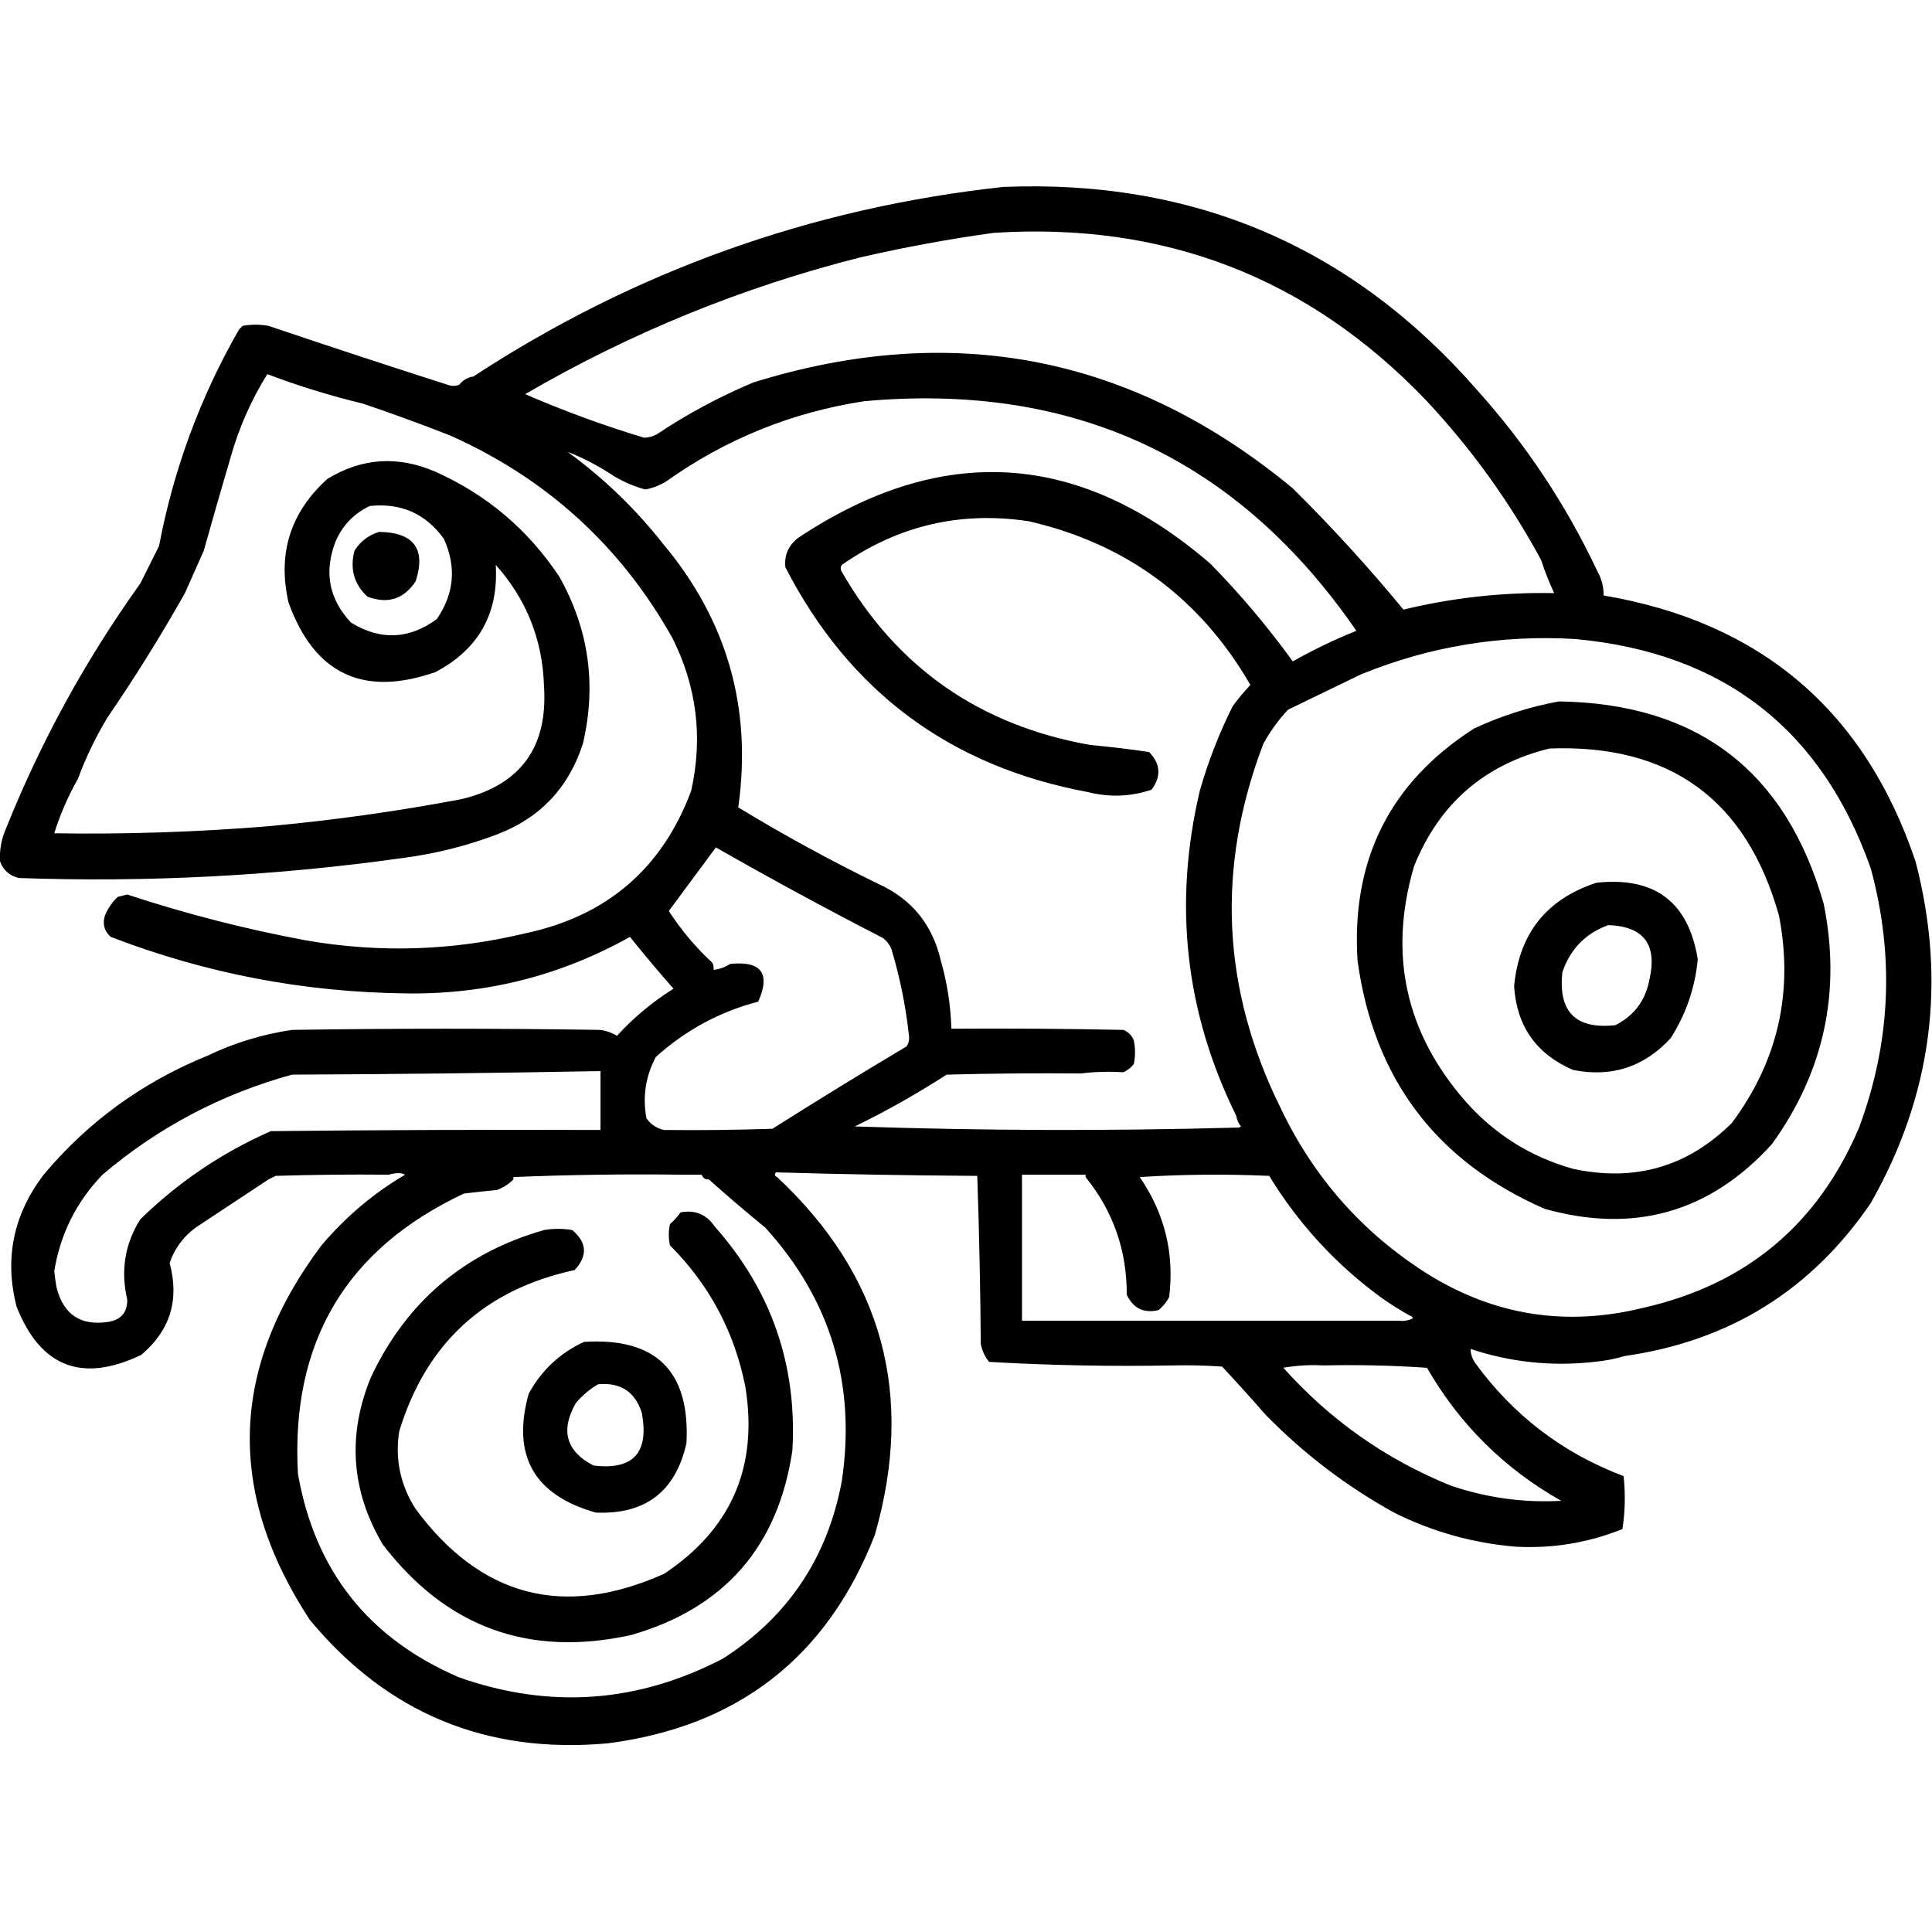 <?xml version="1.0" encoding="UTF-8" standalone="no"?>
<!DOCTYPE svg PUBLIC "-//W3C//DTD SVG 1.1//EN" "http://www.w3.org/Graphics/SVG/1.1/DTD/svg11.dtd">
<svg width="100%" height="100%" viewBox="0 0 1024 1024" version="1.1" xmlns="http://www.w3.org/2000/svg" xmlns:xlink="http://www.w3.org/1999/xlink" xml:space="preserve" xmlns:serif="http://www.serif.com/" style="fill-rule:evenodd;clip-rule:evenodd;stroke-linejoin:round;stroke-miterlimit:2;">
    <g transform="matrix(1.248,0,0,1.248,-136.612,-129.302)">
        <path d="M109.5,469.5C109.192,464.629 110.025,459.963 112,455.5C126.86,418.437 145.86,383.77 169,351.5L177,335.5C183.214,302.851 194.547,272.184 211,243.5L212.5,242C216.167,241.333 219.833,241.333 223.5,242C248.771,250.535 274.104,258.868 299.5,267C301.167,267.667 302.833,267.667 304.5,267C306.063,265.053 308.063,263.886 310.5,263.5C378.984,218.726 453.984,191.892 535.5,183C616.667,179.677 683.833,208.51 737,269.5C757.725,292.592 774.725,318.258 788,346.5C789.727,349.618 790.561,352.951 790.5,356.5C857.303,367.815 901.47,405.482 923,469.5C936.286,520.492 929.953,568.826 904,614.5C878.823,651.478 843.989,673.144 799.5,679.5C795.381,680.738 791.047,681.571 786.5,682C768.513,683.99 751.013,682.156 734,676.5C734.032,678.598 734.699,680.598 736,682.5C752.253,704.787 773.253,720.787 799,730.5C799.813,738.08 799.647,745.58 798.5,753C784.042,758.792 769.042,761.292 753.5,760.5C735.277,759.039 717.943,754.206 701.5,746C681.344,734.852 663.177,721.019 647,704.5C640.95,697.572 634.784,690.739 628.5,684C621.508,683.5 614.508,683.334 607.5,683.5C581.411,683.982 555.411,683.482 529.5,682C527.765,679.808 526.598,677.308 526,674.5C525.828,650.594 525.328,626.761 524.5,603C495.928,602.829 467.428,602.329 439,601.5C438.308,602.437 438.475,603.103 439.5,603.5C484.266,645.349 498.099,696.015 481,755.5C460.776,807.385 422.942,836.885 367.5,844C315.985,848.649 273.818,831.149 241,791.5C205.469,737.28 207.135,684.28 246,632.5C256.24,620.411 268.074,610.411 281.5,602.5C279.939,601.606 277.606,601.606 274.5,602.5C258.497,602.333 242.497,602.5 226.5,603C225.473,603.513 224.473,604.013 223.5,604.5C213.232,611.31 202.899,618.143 192.5,625C187.232,628.919 183.566,633.919 181.5,640C185.736,655.619 181.736,668.619 169.5,679C144.313,691.06 126.646,684.227 116.5,658.5C111.272,638.145 115.105,619.479 128,602.5C146.871,579.992 170.038,563.159 197.5,552C208.936,546.521 220.936,542.855 233.5,541C277.167,540.333 320.833,540.333 364.5,541C367,541.375 369.333,542.208 371.5,543.5C378.574,535.763 386.574,529.096 395.5,523.5C389.181,516.343 383.014,509.01 377,501.5C347.552,517.993 315.885,525.993 282,525.5C238.655,525.035 196.821,517.035 156.5,501.5C153.758,499.067 152.925,496.067 154,492.5C155.273,489.403 157.107,486.736 159.5,484.5C160.817,484.179 162.151,483.846 163.5,483.5C188.388,491.711 213.721,498.211 239.5,503C270.732,508.401 301.732,507.401 332.5,500C367.17,492.651 390.67,472.484 403,439.5C408.057,416.849 405.39,395.183 395,374.5C373.029,335.42 341.529,306.753 300.5,288.5C288.294,283.709 275.961,279.209 263.5,275C249.677,271.673 236.177,267.506 223,262.5C216.193,273.415 211.026,285.081 207.5,297.5C203.606,310.696 199.773,324.03 196,337.5C193.333,343.5 190.667,349.5 188,355.5C177.751,373.671 166.751,391.337 155,408.5C150.02,416.792 145.854,425.459 142.5,434.5C138.374,441.759 135.041,449.425 132.5,457.5C162.888,457.976 193.221,456.976 223.5,454.5C250.876,451.988 278.209,448.155 305.5,443C330.542,436.963 342.209,420.963 340.5,395C339.889,375.29 333.056,358.123 320,343.5C321.268,364.129 312.768,379.296 294.5,389C263.825,399.744 242.992,389.911 232,359.5C227.264,338.712 232.764,321.212 248.5,307C263.188,298.04 278.521,297.04 294.5,304C316.259,313.755 333.759,328.589 347,348.5C359.559,370.856 362.892,394.523 357,419.5C350.965,438.2 338.799,451.033 320.5,458C307.569,462.899 294.236,466.233 280.5,468C226.428,475.587 172.095,478.42 117.5,476.5C113.571,475.569 110.905,473.236 109.5,469.5ZM531.5,202.5C512.481,205.117 493.481,208.617 474.5,213C424.422,225.709 377.088,245.042 332.5,271C348.953,278.14 365.786,284.307 383,289.5C384.967,289.458 386.801,288.958 388.5,288C401.403,279.38 415.069,272.047 429.5,266C514.152,239.731 590.485,254.731 658.5,311C675.032,327.366 690.699,344.533 705.5,362.5C726.508,357.429 747.842,355.096 769.5,355.5C767.383,350.935 765.55,346.269 764,341.5C750.607,316.714 734.274,294.048 715,273.5C665.203,221.495 604.036,197.828 531.5,202.5ZM634.5,577.5C612.834,533.617 607.667,487.617 619,439.5C622.542,427.079 627.209,415.079 633,403.5C635.312,400.354 637.812,397.354 640.5,394.5C619.238,357.741 587.904,334.574 546.5,325C517.506,320.588 491.006,326.755 467,343.5C466.333,344.5 466.333,345.5 467,346.5C490.435,387.184 525.601,411.684 572.5,420C580.885,420.764 589.218,421.764 597.5,423C602.383,428.058 602.716,433.391 598.5,439C589.646,441.968 580.646,442.301 571.5,440C512.964,429.11 470.13,397.277 443,344.5C442.479,339.37 444.312,335.203 448.5,332C509.553,291.42 567.886,295.087 623.5,343C636.236,355.999 647.903,369.832 658.5,384.5C667.176,379.602 676.176,375.268 685.5,371.5C635.18,298.41 565.513,265.91 476.5,274C445.754,278.711 417.754,290.045 392.5,308C389.702,309.734 386.702,310.901 383.5,311.5C378.956,310.23 374.623,308.397 370.5,306C363.863,301.577 357.196,298.077 350.5,295.5C365.749,306.581 379.249,319.581 391,334.5C418.269,366.987 428.936,404.32 423,446.5C442.241,458.208 462.074,469.041 482.5,479C496.639,485.413 505.472,496.246 509,511.5C511.727,520.981 513.227,530.647 513.5,540.5C537.836,540.333 562.169,540.5 586.5,541C588.667,541.833 590.167,543.333 591,545.5C591.667,548.833 591.667,552.167 591,555.5C589.786,557.049 588.286,558.215 586.5,559C580.474,558.605 574.474,558.772 568.5,559.5C549.497,559.333 530.497,559.5 511.5,560C498.89,568.135 485.89,575.469 472.5,582C526.49,583.818 580.49,583.985 634.5,582.5C635.239,582.631 635.906,582.464 636.5,582C635.418,580.67 634.751,579.17 634.5,577.5ZM364.5,583.5L364.5,558.5C320.862,559.318 277.196,559.818 233.5,560C203.437,568.279 176.604,582.446 153,602.5C141.908,614.018 135.074,627.685 132.5,643.5C132.753,645.858 133.086,648.192 133.5,650.5C136.466,661.967 143.8,666.801 155.5,665C160.949,664.059 163.615,660.893 163.5,655.5C160.648,643.288 162.482,631.954 169,621.5C185.2,605.646 203.7,593.146 224.5,584C271.165,583.5 317.832,583.333 364.5,583.5ZM703.5,664.5C705.604,664.799 707.604,664.466 709.5,663.5C709.376,662.893 709.043,662.56 708.5,662.5C704.385,660.225 700.385,657.725 696.5,655C677.047,640.879 661.047,623.546 648.5,603C629.995,602.171 611.662,602.338 593.5,603.5C604.119,618.974 608.286,635.974 606,654.5C604.878,656.624 603.378,658.457 601.5,660C595.26,661.463 590.76,659.297 588,653.5C588.062,634.654 582.229,617.987 570.5,603.5L570.5,602.5L543.5,602.5L543.5,664.5L703.5,664.5ZM725.5,734.5C740.742,739.715 756.409,741.882 772.5,741C748.303,727.303 729.303,708.47 715.5,684.5C700.848,683.501 686.182,683.167 671.5,683.5C665.794,683.171 660.128,683.505 654.5,684.5C674.325,706.664 697.991,723.33 725.5,734.5ZM306.5,610.5C256.372,634.051 232.872,673.717 236,729.5C243.181,770.686 266.014,799.519 304.5,816C342.98,829.517 380.314,826.85 416.5,808C444.147,790.244 460.98,765.077 467,732.5C473.067,691.382 462.234,655.549 434.5,625C426.308,618.302 418.308,611.469 410.5,604.5C408.973,604.573 407.973,603.906 407.5,602.5L399.5,602.5C375.425,602.177 351.425,602.51 327.5,603.5L327.5,604.5C325.572,606.474 323.239,607.974 320.5,609C315.816,609.435 311.149,609.935 306.5,610.5ZM398.5,618.5C404.661,617.331 409.494,619.331 413,624.5C437.024,651.572 448.024,683.238 446,719.5C439.972,760.422 417.138,786.589 377.5,798C334.117,807.554 298.95,794.721 272,759.5C258.564,736.74 256.897,713.074 267,688.5C282.053,656.557 306.553,635.723 340.5,626C344.5,625.333 348.5,625.333 352.5,626C358.779,631.334 359.113,637.001 353.5,643C315.229,651.273 290.396,674.106 279,711.5C277.176,723.366 279.509,734.366 286,744.5C313.726,781.891 348.893,791.057 391.5,772C420.053,753.037 431.553,726.537 426,692.5C421.391,669.236 410.724,649.236 394,632.5C393.333,629.5 393.333,626.5 394,623.5C395.707,621.963 397.207,620.296 398.5,618.5ZM357.5,673.5C388.081,671.581 402.581,685.914 401,716.5C396.417,737.047 383.583,746.88 362.5,746C336.197,738.554 326.697,721.721 334,695.5C339.463,685.534 347.296,678.201 357.5,673.5ZM363.5,691.5C359.939,693.55 356.772,696.217 354,699.5C347.388,711.129 349.888,719.963 361.5,726C378.427,728.067 385.26,720.567 382,703.5C379.124,694.634 372.957,690.634 363.5,691.5ZM266.5,318.5C259.855,321.647 255.021,326.647 252,333.5C246.974,346.485 249.14,357.985 258.5,368C271.016,375.689 283.183,375.189 295,366.5C302.366,355.738 303.366,344.405 298,332.5C290.311,321.761 279.811,317.095 266.5,318.5ZM270.5,329.5C285.263,329.734 290.429,336.734 286,350.5C280.942,358.074 274.109,360.241 265.5,357C259.833,351.681 257.999,345.181 260,337.5C262.539,333.49 266.039,330.824 270.5,329.5ZM495.5,543.5C494.168,531.065 491.668,518.732 488,506.5C487.215,504.714 486.049,503.214 484.5,502C460.546,489.69 436.879,476.856 413.5,463.5C406.865,472.476 400.198,481.476 393.5,490.5C398.727,498.565 404.893,505.899 412,512.5C412.483,513.448 412.649,514.448 412.5,515.5C415.016,515.245 417.35,514.411 419.5,513C432.78,511.598 436.78,516.931 431.5,529C415.151,533.26 400.651,541.094 388,552.5C383.652,560.621 382.319,569.288 384,578.5C385.836,581.17 388.336,582.837 391.5,583.5C406.837,583.667 422.17,583.5 437.5,583C456.333,571.082 475.333,559.416 494.5,548C495.38,546.644 495.714,545.144 495.5,543.5ZM715.5,644.5C743.97,662.307 774.637,667.141 807.5,659C851.06,649.106 881.56,623.606 899,582.5C912.429,546.406 914.096,509.739 904,472.5C883.155,413.293 841.322,380.793 778.5,375C746.976,373.116 716.643,378.116 687.5,390C677.147,395.035 666.814,400.035 656.5,405C652.388,409.391 648.888,414.224 646,419.5C625.866,472.294 628.366,523.961 653.5,574.5C667.511,603.838 688.178,627.171 715.5,644.5ZM771.5,401.5C830.385,402.344 867.885,431.011 884,487.5C891.482,524.763 884.148,558.763 862,589.5C835.687,618.486 803.52,627.652 765.5,617C719.345,596.821 692.845,561.654 686,511.5C683.32,468.691 699.82,435.858 735.5,413C747.139,407.599 759.139,403.766 771.5,401.5ZM767.5,421.5C739.851,428.31 720.684,444.977 710,471.5C699.022,508.917 706.356,542.25 732,571.5C744.352,585.43 759.519,594.93 777.5,600C803.744,605.655 826.244,599.155 845,580.5C864.574,554.196 871.241,524.862 865,492.5C851.206,443.212 818.706,419.546 767.5,421.5ZM787.5,478.5C812.233,475.843 826.566,486.677 830.5,511C829.349,523.111 825.516,534.278 819,544.5C807.705,556.782 793.872,561.282 777.5,558C761.95,551.279 753.617,539.445 752.5,522.5C754.591,500.089 766.258,485.422 787.5,478.5ZM792.5,496.5C782.851,499.983 776.351,506.65 773,516.5C771.167,533.333 778.667,540.833 795.5,539C803.536,534.918 808.369,528.418 810,519.5C813.351,504.697 807.517,497.03 792.5,496.5Z"/>
    </g>
</svg>
